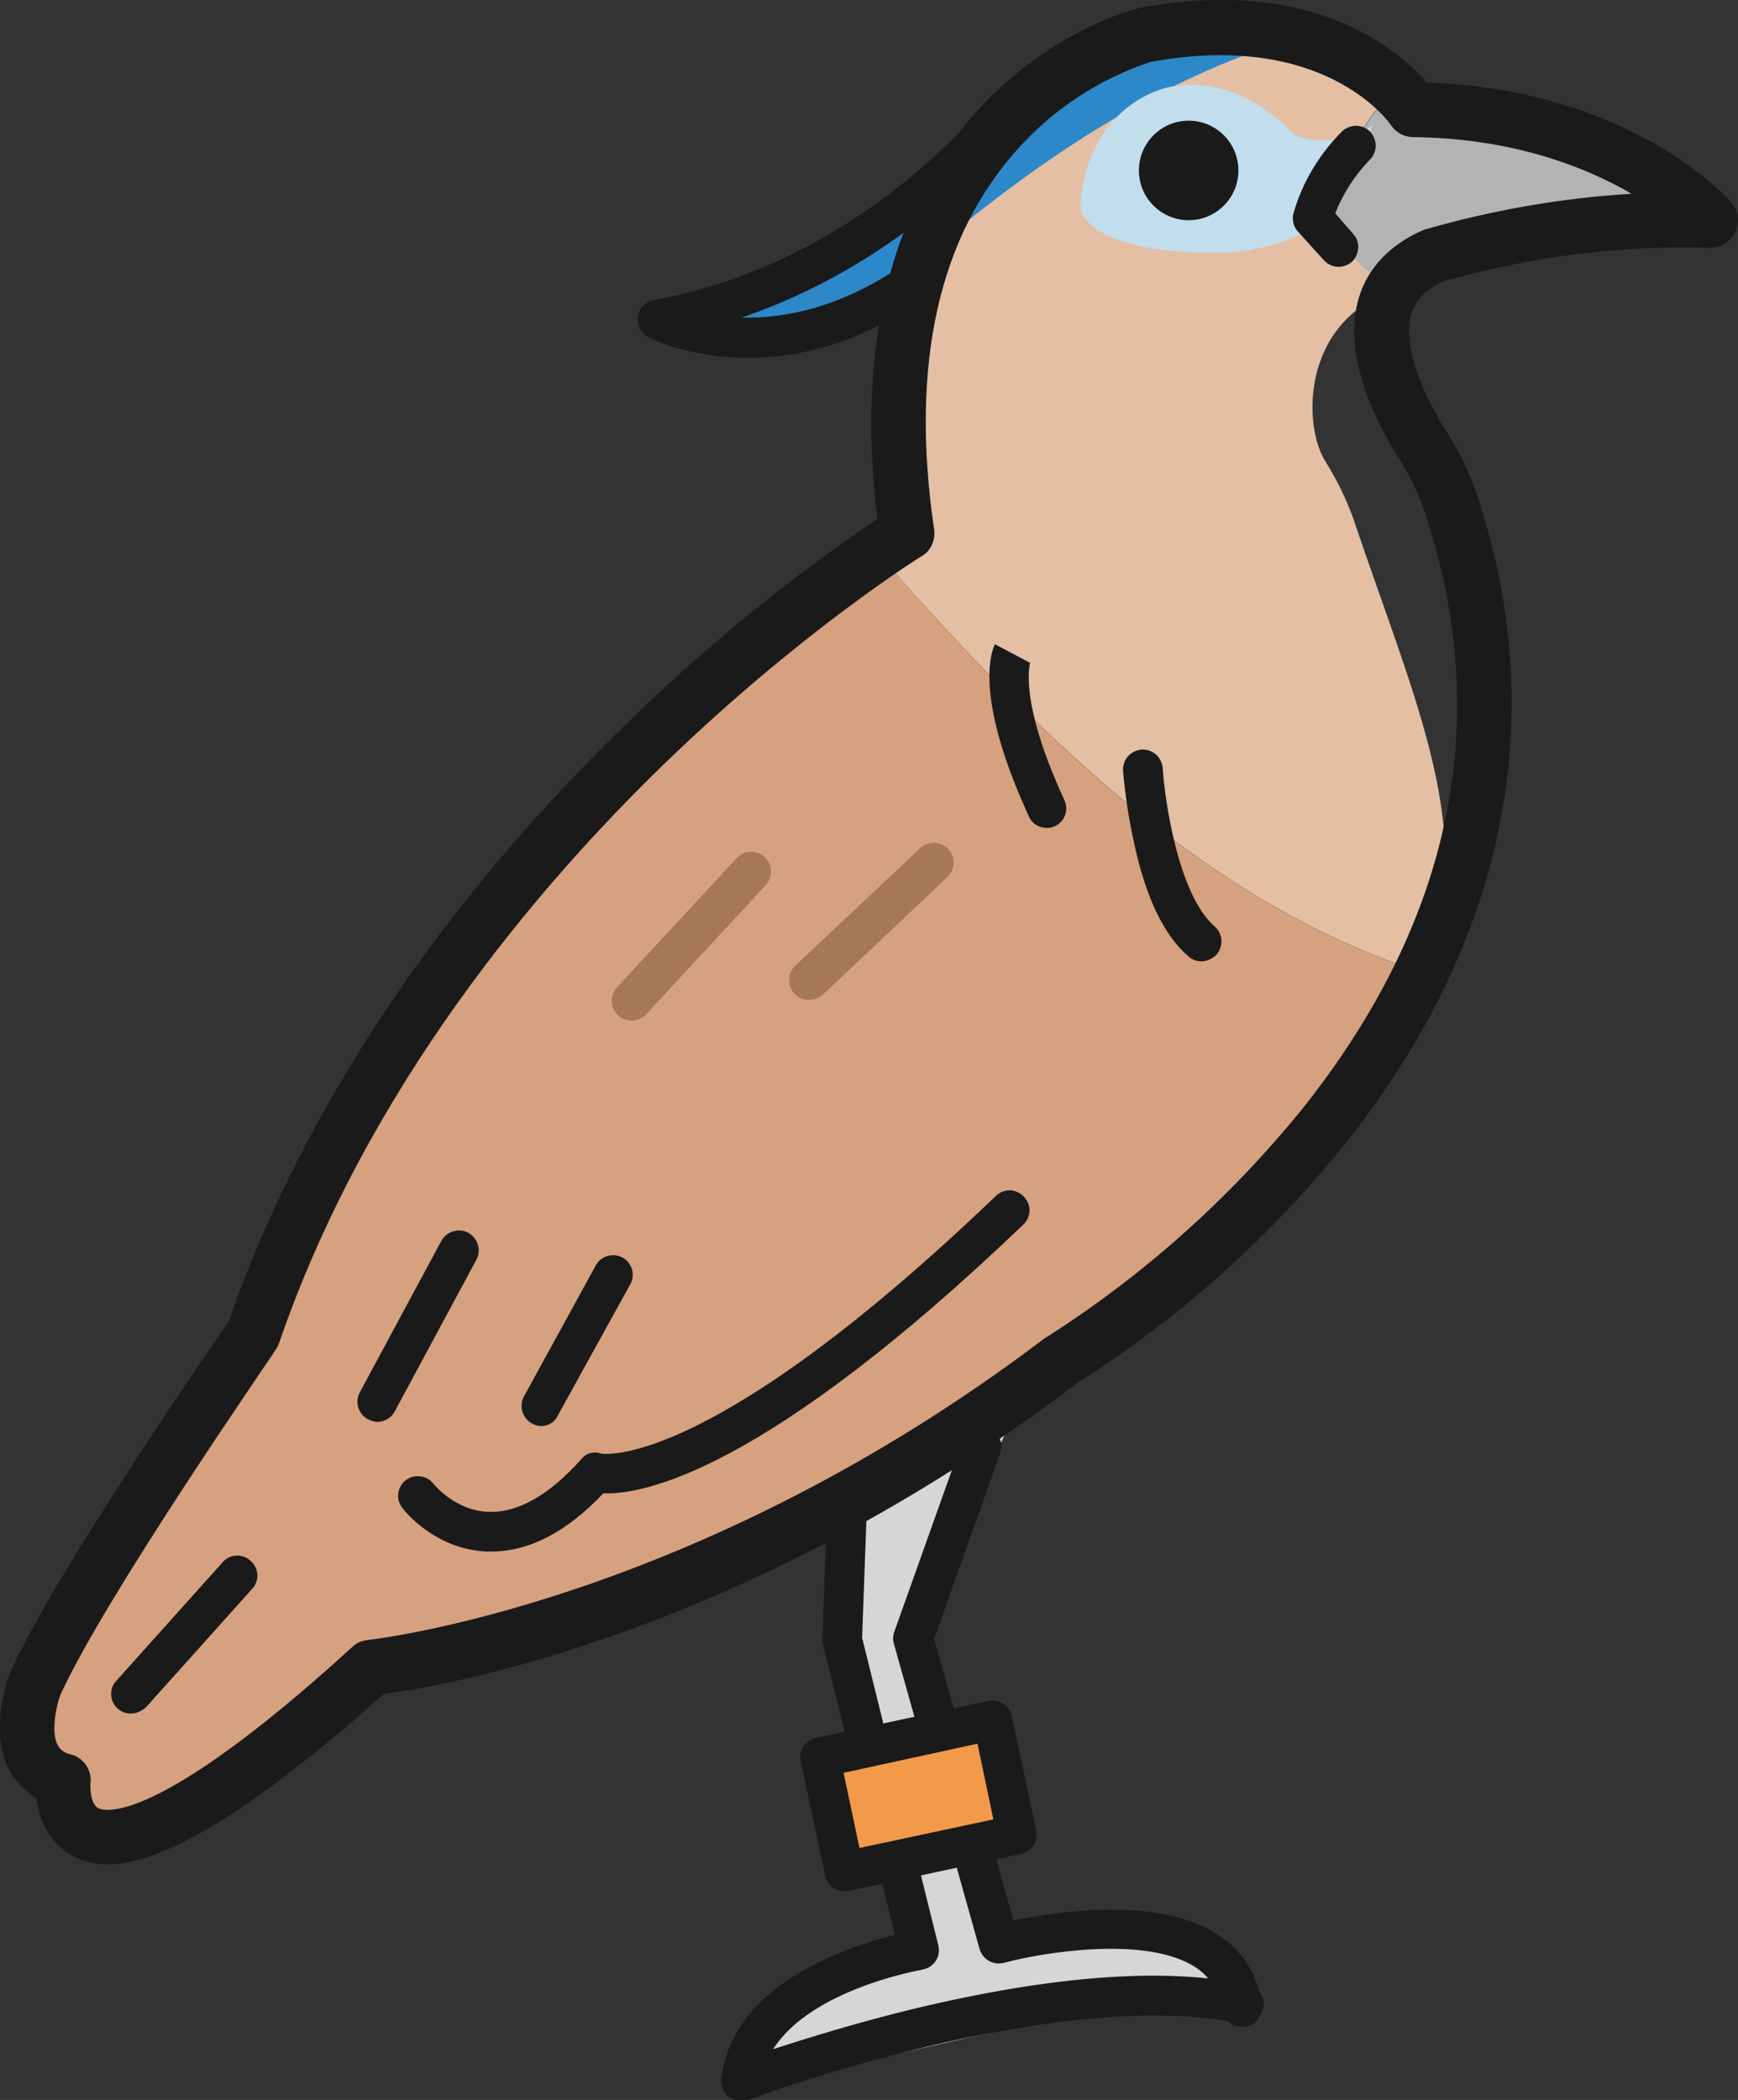<?xml version="1.0" encoding="utf-8"?>
<!-- Generator: Adobe Illustrator 21.1.0, SVG Export Plug-In . SVG Version: 6.00 Build 0)  -->
<svg version="1.1" id="圖層_1" xmlns="http://www.w3.org/2000/svg" xmlns:xlink="http://www.w3.org/1999/xlink" x="0px" y="0px"
	 viewBox="0 0 328.4 396.7" style="enable-background:new 0 0 328.4 396.7;" xml:space="preserve">
<rect x="0" y="0" width="328.4" height="396.7" fill="#333333" stroke="none"/>
<style type="text/css">
	.st0{fill:#D6D6D6;}
	.st1{fill:#D6A17F;}
	.st2{fill:#E4BFA4;}
	.st3{fill:#2C88C9;}
	.st4{fill:#B3B3B3;}
	.st5{fill:#1A1A1A;}
	.st6{fill:#C2DDEC;}
	.st7{fill:#FFFFFF;}
	.st8{fill:none;}
	.st9{fill:#F29A4A;}
	.st10{fill:#A77858;}
</style>
<title>互動設計UI</title>
<path class="st0" d="M172.4,309.4l16.2,57.7c44.1-13.7,45.6,10.9,45.6,10.9l-32.5,2.7l-63.7,14.4c0.9-22.9,35.5-26.7,35.5-26.7
	L159,309.8l6.6-43.2l33.5-15.9"/>
<path class="st1" d="M165.8,104.4c-20,13.7-89.9,66.2-117.9,147.8c0,0-32.5,46.9-41.2,66.1c0,0-5.8,15.2,5.4,18.1
	c0,0-3.7,35,58.1-21.5c0,0,62-6.1,130.4-58c0,0,45.7-26.8,68-73.2C229.7,171.1,197.9,141.3,165.8,104.4z"/>
<path class="st2" d="M264,17.1C258.6,12.2,252.1,8.7,245,7c-26.5,7.8-50.3,24.2-70.3,41.4c-4.6,13.1-6.6,30.1-3.4,52.2
	c0,0-2.1,1.3-5.6,3.7c32.2,36.9,63.9,66.7,102.7,79.3c11.8-24.6-1.1-51-12.6-85.4c-1.4-3.9-3.2-7.6-5.4-11.1
	c-4.2-6.7-4.5-26,12.5-32.1c-5.6-4.6-10.7-9.8-15.2-15.4c-5.3,6.5-12.8,11.3-26.1,9.2c13.3,2.1,20.8-2.6,26.1-9.2
	c-1.6-2-3.2-4-4.8-6.3c1.6,2.2,3.2,4.3,4.8,6.3C254.2,31.8,257.5,21.4,264,17.1z"/>
<path class="st3" d="M216.2,6.6c0,0-29.5,7.5-41.5,41.9c20-17.2,43.8-33.6,70.3-41.4C237.6,5.1,228.2,4.3,216.2,6.6z"/>
<path class="st4" d="M323.2,41.6c0,0-17.9-20.4-56.1-20.9c-0.9-1.3-2-2.4-3.1-3.5c-6.5,4.3-9.8,14.7-16.2,22.5
	c4.5,5.7,9.6,10.9,15.2,15.4c1.7-3.1,4.5-5.5,7.8-6.8C287.8,43.3,305.5,41.1,323.2,41.6z"/>
<path class="st5" d="M24.7,323.7c-2.1,0-3.7-1.7-3.7-3.7c0-0.9,0.3-1.8,1-2.5l20-22.3c1.3-1.6,3.7-1.8,5.3-0.4s1.8,3.7,0.4,5.3
	c0,0-0.1,0.1-0.1,0.1l-20,22.3C26.8,323.2,25.8,323.7,24.7,323.7z"/>
<path class="st6" d="M259.4,23.7c0,0-6.9,4.8-14.9,1.8c0,0-9.8-12-23.8-9c0,0-15.4,2.9-16.6,22.8c0,0,0.9,9.1,28.1,8.4
	c0,0,13.1-0.7,18.5-7.3"/>
<path class="st3" d="M189.8,21c0,0-23.9,31.9-65.7,39.4c0,0,22.7,11.7,49.8-8.1"/>
<path class="st5" d="M141.3,67.6c-11,0-18.3-3.6-18.8-3.9c-1.8-1-2.5-3.2-1.6-5.1c0.5-1,1.5-1.7,2.6-1.9c39.8-7.2,63.1-37.7,63.3-38
	c1.2-1.7,3.6-2,5.2-0.8c1.7,1.2,2,3.6,0.8,5.2c-0.9,1.2-19.6,25.7-52.7,36.9c8.2,0.2,19.4-1.9,31.7-10.8c1.8-1.1,4.1-0.5,5.1,1.3
	c0.9,1.5,0.6,3.5-0.7,4.7C163,65,150.8,67.6,141.3,67.6z"/>
<path class="st5" d="M20.3,352.2c-2.2,0-4.4-0.5-6.4-1.5c-4.7-2.4-6.5-7-7-11c-2.2-1.3-4-3.2-5.2-5.4c-3.8-7.3-0.3-16.9,0.1-18
	c0-0.1,0.1-0.2,0.1-0.3c8.3-18.5,37.3-60.6,41.3-66.3c9.6-27.8,30.5-69.7,75.1-112.9c14.6-14.3,30.5-27.3,47.5-38.8
	c-3-23.7-1.5-55.3,19.8-78.1C199.2,5.6,214.3,1.7,215,1.6l0.3-0.1c32.9-6.2,49.2,8.2,54.3,14.1c38.4,1.3,56.7,21.7,57.5,22.6
	c1.9,2.1,1.7,5.4-0.5,7.3c-1,0.9-2.3,1.3-3.6,1.3c-17-0.5-34,1.7-50.4,6.4c-3.1,1.4-5.1,3.4-5.9,6c-1.5,5,0.8,12.9,6.3,21.8
	c2.5,3.8,4.5,7.9,6,12.2c14.2,42.4,5.5,85-25.1,123.2c-14.2,17.6-31.3,32.8-50.4,44.9c-63.1,47.9-120.2,57.3-131,58.7
	C43.4,346,28.6,352.2,20.3,352.2z M11.4,320.2c-0.8,2.1-1.8,7-0.5,9.5c0.5,0.9,1.4,1.5,2.4,1.7c2.5,0.6,4.1,3,3.8,5.5
	c-0.1,0.7,0,4,1.5,4.7c1,0.5,10.5,3.7,48-30.5c0.8-0.8,1.9-1.2,3-1.3c0.6-0.1,61.5-6.7,127.8-57c0.2-0.1,0.3-0.2,0.5-0.3l0,0
	c18.2-11.6,34.4-26.1,48-42.8c28.6-35.8,36.4-73.9,23.2-113.3c-1.2-3.5-2.9-6.9-4.9-10c-5.1-8.2-10.5-20.1-7.4-30.3
	c1.7-5.5,5.8-9.8,11.8-12.5c0.2-0.1,0.3-0.1,0.5-0.2c12.8-3.7,25.9-6,39.2-6.8c-0.6-0.3-1.2-0.7-1.8-1c-7.9-4.3-21.1-9.5-39.5-9.7
	c-1.7,0-3.3-0.9-4.2-2.3c-0.5-0.7-12.7-17.9-45.4-11.9c-9.4,3.1-17.9,8.6-24.6,15.9c-15.4,16.7-20.9,41.1-16.3,72.4
	c0.3,2-0.6,4.1-2.4,5.1c-0.2,0.1-22.7,14.1-48.8,39.4c-23.9,23.2-56,61-72.6,109.3c-0.2,0.5-0.4,0.9-0.7,1.3
	C51.8,255.6,19.9,301.5,11.4,320.2L11.4,320.2z"/>
<path class="st5" d="M252.9,50.4c-1.1,0-2.1-0.5-2.8-1.3l-4.9-5.4c-0.8-0.9-1.1-2.2-0.8-3.4c1.7-5.9,4.9-11.2,9.2-15.5
	c1.5-1.4,3.9-1.4,5.3,0.1c1.4,1.5,1.4,3.9-0.1,5.3c-2.8,2.9-5,6.3-6.5,10.1l3.4,3.9c1.4,1.5,1.2,3.9-0.3,5.3
	C254.7,50.1,253.8,50.4,252.9,50.4L252.9,50.4z"/>
<circle class="st5" cx="224.6" cy="32.2" r="9.4"/>
<path class="st7" d="M191.3,123.4c0,0-3.7,7.1,6.5,29.2"/>
<path class="st5" d="M197.8,156.4c-1.5,0-2.8-0.8-3.4-2.2c-10.4-22.6-7.1-31.1-6.4-32.5l6.6,3.5c0-0.1,0.1-0.1,0.1-0.2
	c0,0.1-2.5,6.8,6.4,26.1c0.9,1.9,0.1,4.1-1.8,5c0,0,0,0-0.1,0C198.9,156.3,198.4,156.4,197.8,156.4z"/>
<path class="st7" d="M215.9,145.3c0,0,1.6,24.3,11.1,32.5"/>
<path class="st5" d="M227,181.6c-0.9,0-1.8-0.3-2.4-0.9c-4.6-3.9-8.1-11.1-10.3-21.4c-1-4.5-1.7-9.1-2.1-13.7
	c-0.1-2.1,1.4-3.8,3.5-4c2.1-0.1,3.8,1.4,4,3.5c0.4,6.3,3,24,9.8,29.9c1.6,1.4,1.7,3.7,0.4,5.3C229.1,181.1,228.1,181.6,227,181.6
	L227,181.6z"/>
<line class="st8" x1="86.7" y1="236.2" x2="71.3" y2="264.8"/>
<path class="st5" d="M71.3,268.6c-0.6,0-1.2-0.2-1.8-0.5c-1.8-1-2.5-3.2-1.5-5.1c0,0,0,0,0,0l15.4-28.6c1-1.8,3.3-2.5,5.1-1.5
	c1.8,1,2.5,3.3,1.5,5.1l-15.4,28.6C74,267.8,72.7,268.6,71.3,268.6z"/>
<line class="st8" x1="116" y1="240.9" x2="102.3" y2="265.6"/>
<path class="st5" d="M102.3,269.4c-0.6,0-1.3-0.2-1.8-0.5c-1.8-1-2.5-3.3-1.5-5.1c0,0,0,0,0,0l13.6-24.8c1-1.8,3.3-2.4,5.1-1.4
	c1.7,1,2.4,3.2,1.4,5l-13.7,24.8C104.9,268.6,103.6,269.4,102.3,269.4z"/>
<path class="st5" d="M92.8,293.1H92c-9.9-0.4-15.8-7.9-16-8.3c-1.3-1.6-0.9-4,0.7-5.2s4-0.9,5.2,0.7c0.1,0.1,4.1,5.1,10.4,5.3
	c5.5,0.2,11.4-3.1,17.5-9.9c0.9-1.2,2.4-1.6,3.8-1.1c1.4,0.2,21.7,2,74.7-48.8c1.6-1.4,3.9-1.2,5.3,0.4c1.3,1.5,1.2,3.6-0.1,5
	c-49.1,47-72.1,51.2-79.5,50.9C107.1,289.4,100,293.1,92.8,293.1z"/>
<path class="st5" d="M140,396.9c-2.1,0-3.7-1.7-3.7-3.7c0-0.2,0-0.3,0-0.5c2-17.8,23.7-24.9,32.8-27.2l-13.6-54.9
	c-0.1-0.3-0.1-0.7-0.1-1l0.9-25.2c0.1-2.1,1.8-3.7,3.9-3.6c2.1,0.1,3.7,1.8,3.6,3.9l-0.9,24.7l14.4,58.1c0.5,2-0.7,4-2.7,4.5
	c-0.1,0-0.2,0-0.3,0.1c-0.2,0-21,3.6-28.2,15c6.2-2,15.7-5,26.9-7.7c26-6.2,47.1-7.8,62.8-4.5c2,0.4,3.3,2.4,2.9,4.4
	c-0.4,2-2.4,3.3-4.4,2.9l0,0c-34.9-7.1-92.3,14.2-92.9,14.5C140.9,396.9,140.4,396.9,140,396.9z"/>
<path class="st5" d="M234.5,382.8c-1.9,0-3.4-1.4-3.7-3.2c-0.3-3.2-2.1-6.1-4.8-7.9c-9.3-6.2-29.4-2.8-36.3-0.9
	c-2,0.5-4-0.6-4.6-2.6l-16.2-57.7c-0.2-0.7-0.2-1.5,0.1-2.3l12.9-36.2c0.7-1.9,2.8-3,4.8-2.3c1.9,0.7,3,2.8,2.3,4.8l-12.5,35.1
	l15,53.2c8.1-1.7,27.6-4.7,38.8,2.8c4.5,2.9,7.5,7.7,8.1,13.1c0.3,2-1.1,3.9-3.2,4.2L234.5,382.8z"/>
<rect x="156.9" y="328.2" transform="matrix(0.978 -0.208 0.208 0.978 -66.901 43.633)" class="st9" width="33.3" height="22.1"/>
<path class="st5" d="M159.6,357.3c-1.8,0-3.3-1.3-3.7-3l-4.6-21.6c-0.4-2,0.9-4,2.9-4.4c0,0,0,0,0,0l32.6-7c2-0.4,4,0.9,4.4,2.9
	c0,0,0,0,0,0l4.6,21.6c0.4,2-0.8,4-2.8,4.4c0,0,0,0,0,0l-32.6,7C160.1,357.2,159.8,357.3,159.6,357.3z M159.4,334.9l3,14.2l25.3-5.4
	l-3-14.3L159.4,334.9z"/>
<line class="st8" x1="141.9" y1="164.7" x2="119.3" y2="189.1"/>
<path class="st10" d="M119.3,192.8c-2.1,0-3.7-1.7-3.7-3.7c0-1,0.4-1.9,1-2.6l22.6-24.4c1.4-1.5,3.8-1.6,5.3-0.2s1.6,3.8,0.2,5.3
	c0,0,0,0,0,0l-22.6,24.4C121.4,192.4,120.4,192.8,119.3,192.8z"/>
<line class="st8" x1="176.4" y1="163" x2="152.8" y2="185.2"/>
<path class="st10" d="M152.8,188.9c-2.1,0-3.7-1.7-3.7-3.8c0-1,0.4-2,1.2-2.7l23.6-22.2c1.5-1.4,3.9-1.3,5.3,0.2
	c1.4,1.5,1.3,3.9-0.2,5.3l0,0l-23.5,22.2C154.7,188.6,153.8,188.9,152.8,188.9z"/>
</svg>
